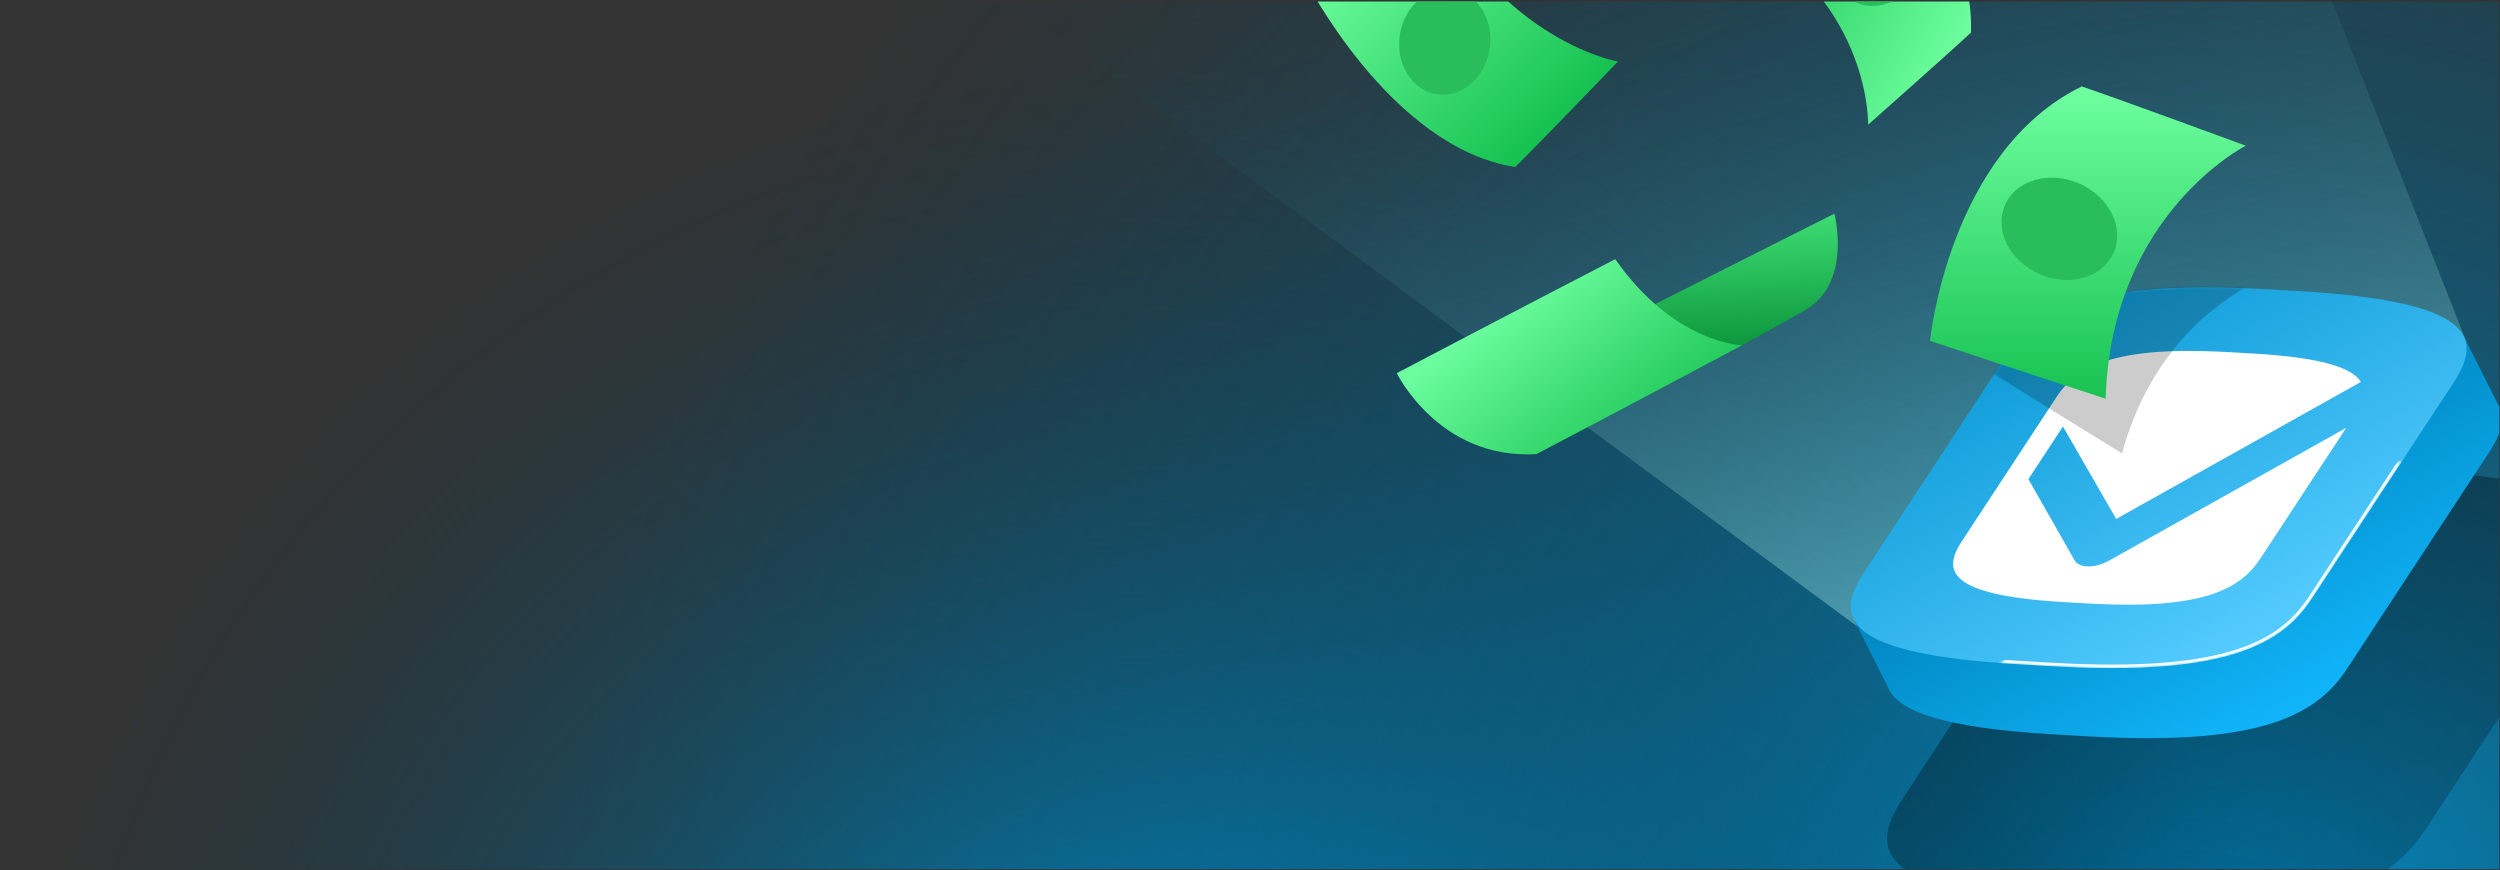 <svg width="1089" height="379" viewBox="0 0 1089 379" fill="none" xmlns="http://www.w3.org/2000/svg">
<rect x="0" y="0" width="1089" height="379" fill="#333333" stroke="none"/>
<g clip-path="url(#clip0_2_607)">
<path d="M956.703 1148.65C1351.59 1148.65 1671.7 828.536 1671.7 433.653C1671.7 38.769 1351.59 -281.347 956.703 -281.347C561.819 -281.347 241.703 38.769 241.703 433.653C241.703 828.536 561.819 1148.65 956.703 1148.65Z" fill="url(#paint0_radial_2_607)"/>
<path d="M500.703 1028.65C776.845 1028.65 1000.7 804.795 1000.7 528.653C1000.7 252.51 776.845 28.653 500.703 28.653C224.56 28.653 0.703 252.51 0.703 528.653C0.703 804.795 224.56 1028.65 500.703 1028.65Z" fill="url(#paint1_radial_2_607)"/>
<path fill-rule="evenodd" clip-rule="evenodd" d="M1050.38 204.798L1032.38 203.763C942.404 198.585 915.502 215.846 900.817 238.207L828.652 348.097C813.967 370.458 817.064 389.445 907.048 394.623L925.044 395.658C1015.02 400.836 1041.92 383.575 1056.61 361.214L1128.77 251.324C1143.46 228.963 1140.36 209.976 1050.38 204.798Z" fill="url(#paint2_linear_2_607)"/>
<path d="M985.703 -75.847L1074.7 149.653L808.703 272.653L336.703 -75.847H985.703Z" fill="url(#paint3_linear_2_607)"/>
<path d="M786.363 135.038C776.282 140.84 758.842 150.391 758.842 150.391C758.842 150.391 732.295 158.108 720.384 132.754C762.706 111.321 799.057 93.08 799.057 93.08C799.057 93.08 806.983 123.168 786.363 135.038Z" fill="url(#paint4_linear_2_607)"/>
<path d="M608.444 162.539C608.444 162.539 662.208 134.276 703.586 112.898C729.435 149.75 758.842 150.391 758.842 150.391C758.842 150.391 700.969 181.265 669.255 197.812C626.768 200.307 608.444 162.539 608.444 162.539Z" fill="url(#paint5_linear_2_607)"/>
<path d="M1053.47 161.16L1051.28 156.812L1072.94 145.919L1088.31 176.476L1088.3 176.478C1091.7 182.577 1089.11 189.671 1084.15 197.214L1022.38 291.282C1009.81 310.423 986.785 325.199 909.757 320.767L894.352 319.88C846.067 317.102 827.007 309.678 822.603 299.81L807.722 270.231L829.366 259.342L834.345 269.239L889.018 185.985C901.589 166.843 924.617 152.068 1001.64 156.5L1017.05 157.387C1031.77 158.234 1043.77 159.512 1053.47 161.16Z" fill="url(#paint6_linear_2_607)"/>
<path fill-rule="evenodd" clip-rule="evenodd" d="M1001.67 126.83L986.272 125.944C909.245 121.511 886.216 136.287 873.646 155.429L811.87 249.497C799.3 268.638 801.951 284.892 878.979 289.324L894.384 290.21C971.412 294.643 994.438 279.867 1007.01 260.725L1068.78 166.657C1081.35 147.516 1078.7 131.262 1001.67 126.83Z" fill="url(#paint7_linear_2_607)"/>
<mask id="mask0_2_607" style="mask-type:alpha" maskUnits="userSpaceOnUse" x="806" y="125" width="269" height="167">
<path fill-rule="evenodd" clip-rule="evenodd" d="M1001.67 126.83L986.272 125.944C909.245 121.511 886.216 136.287 873.646 155.429L811.87 249.497C799.3 268.638 801.951 284.892 878.979 289.324L894.384 290.21C971.412 294.643 994.438 279.867 1007.01 260.725L1068.78 166.657C1081.35 147.516 1078.7 131.262 1001.67 126.83Z" fill="url(#paint8_linear_2_607)"/>
</mask>
<g mask="url(#mask0_2_607)">
<mask id="mask1_2_607" style="mask-type:alpha" maskUnits="userSpaceOnUse" x="833" y="191" width="265" height="134">
<path fill-rule="evenodd" clip-rule="evenodd" d="M1040.07 203.139L1026.95 206.798C961.356 225.092 937.482 238.189 921.518 250.585L843.066 311.504C827.102 323.901 825.097 330.899 890.692 312.605L903.81 308.946C969.404 290.652 993.275 277.556 1009.24 265.16L1087.69 204.24C1103.65 191.844 1105.66 184.845 1040.07 203.139Z" fill="url(#paint9_linear_2_607)" stroke="white"/>
</mask>
<g mask="url(#mask1_2_607)">
<path fill-rule="evenodd" clip-rule="evenodd" d="M1001.67 126.83L986.272 125.944C909.245 121.511 886.216 136.287 873.646 155.429L811.87 249.496C799.3 268.638 801.951 284.891 878.979 289.324L894.384 290.21C971.412 294.643 994.438 279.867 1007.01 260.725L1068.78 166.657C1081.35 147.516 1078.7 131.262 1001.67 126.83Z" fill="url(#paint10_linear_2_607)"/>
<path fill-rule="evenodd" clip-rule="evenodd" d="M906.253 133.272C889.641 138.692 881.01 146.947 874.899 156.252L813.124 250.32C810.02 255.046 808.004 259.388 807.717 263.282C807.44 267.036 808.758 270.536 812.765 273.757C816.861 277.049 823.756 280.031 834.558 282.459C845.332 284.88 859.851 286.721 879.065 287.826L894.471 288.713C932.909 290.925 957.706 288.33 974.403 282.882C991.014 277.462 999.644 269.207 1005.75 259.902L1067.53 165.834C1070.63 161.107 1072.65 156.766 1072.93 152.872C1073.21 149.118 1071.89 145.618 1067.89 142.397C1063.79 139.104 1056.9 136.122 1046.09 133.695C1035.32 131.273 1020.8 129.433 1001.59 128.328L986.186 127.441C947.747 125.229 922.95 127.824 906.253 133.272ZM986.272 125.944L1001.67 126.83C1078.7 131.262 1081.35 147.516 1068.78 166.657L1007.01 260.725C994.438 279.867 971.412 294.643 894.384 290.21L878.979 289.324C801.951 284.891 799.3 268.638 811.87 249.496L873.646 155.429C886.216 136.287 909.245 121.511 986.272 125.944Z" fill="white"/>
</g>
<path fill-rule="evenodd" clip-rule="evenodd" d="M982.857 154.073L970.842 153.377L967.578 153.204C919.368 150.873 904.289 160.336 896.031 172.624L854.308 236.157L853.796 236.975C846.525 248.926 849.477 258.982 896.068 262.096L899.313 262.298L909.584 262.889L912.847 263.062C961.058 265.393 976.138 255.93 984.397 243.643L1022.02 186.355L918.703 244.202C912.558 247.642 905.712 247.564 903.674 244.029L883.574 208.719L898.617 185.813L921.824 226.052L1028.42 166.367C1024.75 160.396 1012.17 155.903 982.857 154.073Z" fill="white"/>
<path opacity="0.2" d="M998.938 116.222C998.938 116.222 956.444 87.828 943.403 79.579C888.278 91.809 864.381 160.343 864.381 160.343C864.381 160.343 897.652 181.125 924.333 197.484C943.018 129.395 998.938 116.222 998.938 116.222Z" fill="black"/>
</g>
<path d="M978.277 63.468C978.277 63.468 923.499 43.319 906.814 37.653C848.888 65.986 840.703 148.468 840.703 148.468C840.703 148.468 883.203 162.634 917.203 173.653C919.722 93.06 978.277 63.468 978.277 63.468Z" fill="url(#paint11_linear_2_607)"/>
<path d="M920.73 110.035C925.503 99.132 918.772 85.654 905.697 79.93C892.621 74.206 878.152 78.405 873.38 89.307C868.607 100.21 875.338 113.689 888.413 119.412C901.489 125.136 915.957 120.938 920.73 110.035Z" fill="#2ABD5C"/>
<path d="M704.769 26.802C704.769 26.802 670.61 62.348 660.029 72.739C605.298 64.309 568.145 -9.637 568.145 -9.637C568.145 -9.637 595.196 -35.857 616.956 -56.541C649.086 17.398 704.769 26.802 704.769 26.802Z" fill="url(#paint12_linear_2_607)"/>
<path d="M643.49 1.351C651.212 9.989 651.14 24.557 643.329 33.889C635.518 43.222 622.926 43.785 615.205 35.147C607.483 26.509 607.556 11.941 615.367 2.608C623.177 -6.724 635.769 -7.287 643.49 1.351Z" fill="#2ABD5C"/>
<path d="M813.753 54.308C813.753 54.308 848.343 23.712 858.552 14.216C860.552 -36.766 806.169 -73.419 806.169 -73.419C806.169 -73.419 780.353 -49.13 759.919 -29.582C815.113 2.415 813.753 54.308 813.753 54.308Z" fill="url(#paint13_linear_2_607)"/>
<path d="M802.91 -3.252C808.713 4.164 820.628 4.533 829.521 -2.427C838.415 -9.387 840.92 -21.041 835.116 -28.457C829.312 -35.873 817.398 -36.242 808.504 -29.282C799.611 -22.322 797.106 -10.668 802.91 -3.252Z" fill="#2ABD5C"/>
</g>
<defs>
<radialGradient id="paint0_radial_2_607" cx="0" cy="0" r="1" gradientUnits="userSpaceOnUse" gradientTransform="translate(956.703 433.653) rotate(90) scale(715)">
<stop stop-color="#0093D0"/>
<stop offset="1" stop-color="#003C55" stop-opacity="0"/>
</radialGradient>
<radialGradient id="paint1_radial_2_607" cx="0" cy="0" r="1" gradientUnits="userSpaceOnUse" gradientTransform="translate(500.703 528.653) rotate(90) scale(500)">
<stop stop-color="#0093D0"/>
<stop offset="1" stop-color="#003C55" stop-opacity="0"/>
</radialGradient>
<linearGradient id="paint2_linear_2_607" x1="910.23" y1="181.811" x2="1023.09" y2="387.921" gradientUnits="userSpaceOnUse">
<stop stop-opacity="0.4"/>
<stop offset="1" stop-opacity="0.2"/>
</linearGradient>
<linearGradient id="paint3_linear_2_607" x1="839.703" y1="-90.847" x2="934.703" y2="295.653" gradientUnits="userSpaceOnUse">
<stop stop-color="#003C55" stop-opacity="0"/>
<stop offset="1" stop-color="#B4FFF6" stop-opacity="0.5"/>
</linearGradient>
<linearGradient id="paint4_linear_2_607" x1="759.106" y1="95.426" x2="762.359" y2="150.819" gradientUnits="userSpaceOnUse">
<stop stop-color="#3DDC73"/>
<stop offset="1" stop-color="#0D963C"/>
</linearGradient>
<linearGradient id="paint5_linear_2_607" x1="662.459" y1="125.51" x2="717.726" y2="193.103" gradientUnits="userSpaceOnUse">
<stop stop-color="#6CFD9E"/>
<stop offset="1" stop-color="#1FC758"/>
</linearGradient>
<linearGradient id="paint6_linear_2_607" x1="942.703" y1="198.153" x2="1007.7" y2="319.153" gradientUnits="userSpaceOnUse">
<stop stop-color="#0086C0"/>
<stop offset="1" stop-color="#13B9FF"/>
</linearGradient>
<linearGradient id="paint7_linear_2_607" x1="881.703" y1="107.153" x2="978.316" y2="283.587" gradientUnits="userSpaceOnUse">
<stop stop-color="#0092D0"/>
<stop offset="1" stop-color="#55CCFF"/>
</linearGradient>
<linearGradient id="paint8_linear_2_607" x1="881.703" y1="107.153" x2="978.316" y2="283.587" gradientUnits="userSpaceOnUse">
<stop stop-color="#0092D0"/>
<stop offset="1" stop-color="#55CCFF"/>
</linearGradient>
<linearGradient id="paint9_linear_2_607" x1="941.284" y1="225.582" x2="972.812" y2="286.438" gradientUnits="userSpaceOnUse">
<stop stop-color="#0092D0"/>
<stop offset="1" stop-color="#55CCFF"/>
</linearGradient>
<linearGradient id="paint10_linear_2_607" x1="881.703" y1="107.153" x2="978.316" y2="283.587" gradientUnits="userSpaceOnUse">
<stop stop-color="#0092D0"/>
<stop offset="1" stop-color="#55CCFF"/>
</linearGradient>
<linearGradient id="paint11_linear_2_607" x1="909.49" y1="37.653" x2="909.49" y2="173.653" gradientUnits="userSpaceOnUse">
<stop stop-color="#6FFFA0"/>
<stop offset="1" stop-color="#18C252"/>
</linearGradient>
<linearGradient id="paint12_linear_2_607" x1="588.703" y1="-30.847" x2="672.203" y2="55.653" gradientUnits="userSpaceOnUse">
<stop stop-color="#6FFFA0"/>
<stop offset="1" stop-color="#18C252"/>
</linearGradient>
<linearGradient id="paint13_linear_2_607" x1="857.548" y1="16.08" x2="762.813" y2="-34.954" gradientUnits="userSpaceOnUse">
<stop stop-color="#6FFFA0"/>
<stop offset="1" stop-color="#18C252"/>
</linearGradient>
<clipPath id="clip0_2_607">
<rect width="1088" height="378" fill="white" transform="translate(0.703 0.653)"/>
</clipPath>
</defs>
</svg>
